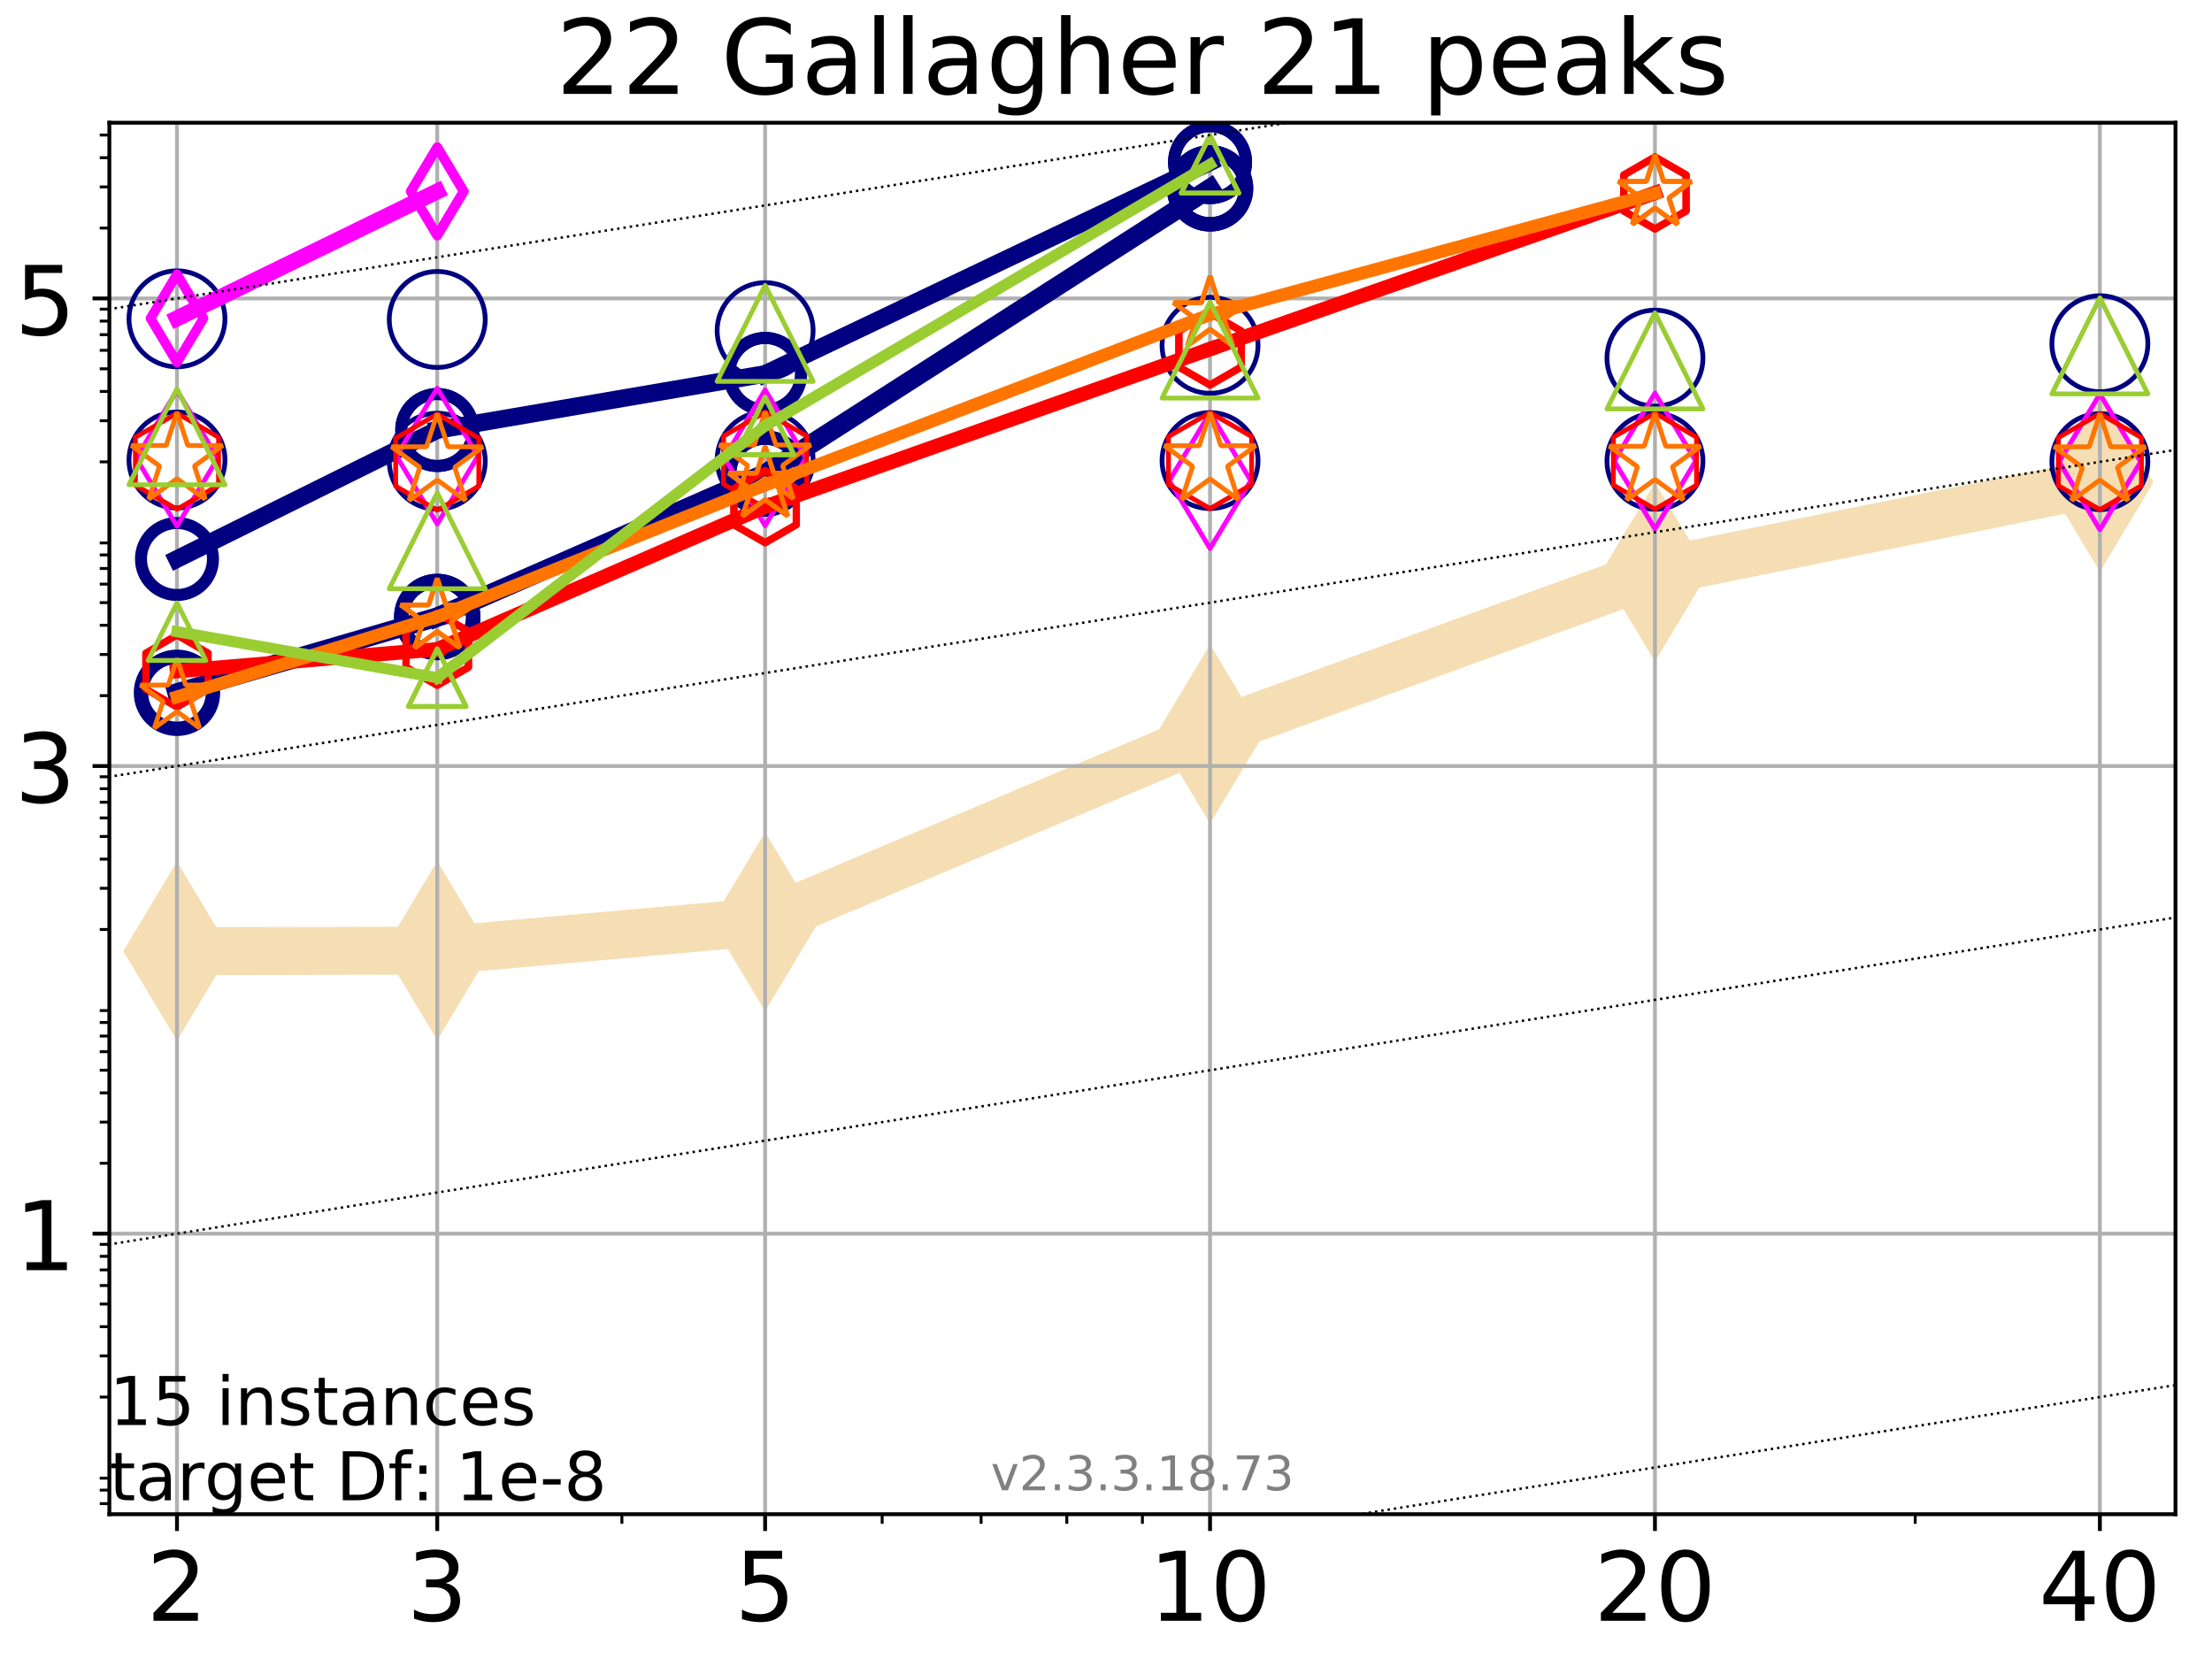 <?xml version="1.0" encoding="utf-8" standalone="no"?>
<!DOCTYPE svg PUBLIC "-//W3C//DTD SVG 1.1//EN"
  "http://www.w3.org/Graphics/SVG/1.1/DTD/svg11.dtd">
<!-- Created with matplotlib (https://matplotlib.org/) -->
<svg height="345.6pt" version="1.1" viewBox="0 0 460.8 345.6" width="460.8pt" xmlns="http://www.w3.org/2000/svg" xmlns:xlink="http://www.w3.org/1999/xlink">
 <defs>
  <style type="text/css">
*{stroke-linecap:butt;stroke-linejoin:round;}
  </style>
 </defs>
 <g id="figure_1">
  <g id="patch_1">
   <path d="M 0 345.6 
L 460.8 345.6 
L 460.8 0 
L 0 0 
z
" style="fill:#ffffff;"/>
  </g>
  <g id="axes_1">
   <g id="patch_2">
    <path d="M 22.78 315.44 
L 453.192 315.44 
L 453.192 25.56 
L 22.78 25.56 
z
" style="fill:#ffffff;"/>
   </g>
   <g id="line2d_1">
    <path clip-path="url(#p9f76f95aea)" d="M 36.868 198.149 
L 91.085 198.04 
L 159.39 191.999 
L 252.074 152.904 
L 344.758 119.17 
L 437.443 100.45 
" style="fill:none;stroke:#f5deb3;stroke-linecap:square;stroke-width:10;"/>
    <defs>
     <path d="M -0 17.678 
L 10.607 0 
L 0 -17.678 
L -10.607 -0 
z
" id="maf32add90a" style="stroke:#f5deb3;stroke-linejoin:miter;"/>
    </defs>
    <g clip-path="url(#p9f76f95aea)">
     <use style="fill:#f5deb3;stroke:#f5deb3;stroke-linejoin:miter;" x="36.868" xlink:href="#maf32add90a" y="198.149"/>
     <use style="fill:#f5deb3;stroke:#f5deb3;stroke-linejoin:miter;" x="91.085" xlink:href="#maf32add90a" y="198.04"/>
     <use style="fill:#f5deb3;stroke:#f5deb3;stroke-linejoin:miter;" x="159.39" xlink:href="#maf32add90a" y="191.999"/>
     <use style="fill:#f5deb3;stroke:#f5deb3;stroke-linejoin:miter;" x="252.074" xlink:href="#maf32add90a" y="152.904"/>
     <use style="fill:#f5deb3;stroke:#f5deb3;stroke-linejoin:miter;" x="344.758" xlink:href="#maf32add90a" y="119.17"/>
     <use style="fill:#f5deb3;stroke:#f5deb3;stroke-linejoin:miter;" x="437.443" xlink:href="#maf32add90a" y="100.45"/>
    </g>
   </g>
   <g id="matplotlib.axis_1">
    <g id="xtick_1">
     <g id="line2d_2">
      <path clip-path="url(#p9f76f95aea)" d="M 36.868 315.44 
L 36.868 25.56 
" style="fill:none;stroke:#b0b0b0;stroke-linecap:square;stroke-width:0.8;"/>
     </g>
     <g id="line2d_3">
      <defs>
       <path d="M 0 0 
L 0 3.5 
" id="m4d7cb9153d" style="stroke:#000000;stroke-width:0.8;"/>
      </defs>
      <g>
       <use style="stroke:#000000;stroke-width:0.8;" x="36.868" xlink:href="#m4d7cb9153d" y="315.44"/>
      </g>
     </g>
     <g id="text_1">
      <!-- 2 -->
      <defs>
       <path d="M 19.188 8.297 
L 53.609 8.297 
L 53.609 0 
L 7.328 0 
L 7.328 8.297 
Q 12.938 14.109 22.625 23.891 
Q 32.328 33.688 34.812 36.531 
Q 39.547 41.844 41.422 45.531 
Q 43.312 49.219 43.312 52.781 
Q 43.312 58.594 39.234 62.25 
Q 35.156 65.922 28.609 65.922 
Q 23.969 65.922 18.812 64.312 
Q 13.672 62.703 7.812 59.422 
L 7.812 69.391 
Q 13.766 71.781 18.938 73 
Q 24.125 74.219 28.422 74.219 
Q 39.75 74.219 46.484 68.547 
Q 53.219 62.891 53.219 53.422 
Q 53.219 48.922 51.531 44.891 
Q 49.859 40.875 45.406 35.406 
Q 44.188 33.984 37.641 27.219 
Q 31.109 20.453 19.188 8.297 
z
" id="DejaVuSans-50"/>
      </defs>
      <g transform="translate(30.506 337.637)scale(0.2 -0.2)">
       <use xlink:href="#DejaVuSans-50"/>
      </g>
     </g>
    </g>
    <g id="xtick_2">
     <g id="line2d_4">
      <path clip-path="url(#p9f76f95aea)" d="M 91.085 315.44 
L 91.085 25.56 
" style="fill:none;stroke:#b0b0b0;stroke-linecap:square;stroke-width:0.8;"/>
     </g>
     <g id="line2d_5">
      <g>
       <use style="stroke:#000000;stroke-width:0.8;" x="91.085" xlink:href="#m4d7cb9153d" y="315.44"/>
      </g>
     </g>
     <g id="text_2">
      <!-- 3 -->
      <defs>
       <path d="M 40.578 39.312 
Q 47.656 37.797 51.625 33 
Q 55.609 28.219 55.609 21.188 
Q 55.609 10.406 48.188 4.484 
Q 40.766 -1.422 27.094 -1.422 
Q 22.516 -1.422 17.656 -0.516 
Q 12.797 0.391 7.625 2.203 
L 7.625 11.719 
Q 11.719 9.328 16.594 8.109 
Q 21.484 6.891 26.812 6.891 
Q 36.078 6.891 40.938 10.547 
Q 45.797 14.203 45.797 21.188 
Q 45.797 27.641 41.281 31.266 
Q 36.766 34.906 28.719 34.906 
L 20.219 34.906 
L 20.219 43.016 
L 29.109 43.016 
Q 36.375 43.016 40.234 45.922 
Q 44.094 48.828 44.094 54.297 
Q 44.094 59.906 40.109 62.906 
Q 36.141 65.922 28.719 65.922 
Q 24.656 65.922 20.016 65.031 
Q 15.375 64.156 9.812 62.312 
L 9.812 71.094 
Q 15.438 72.656 20.344 73.438 
Q 25.25 74.219 29.594 74.219 
Q 40.828 74.219 47.359 69.109 
Q 53.906 64.016 53.906 55.328 
Q 53.906 49.266 50.438 45.094 
Q 46.969 40.922 40.578 39.312 
z
" id="DejaVuSans-51"/>
      </defs>
      <g transform="translate(84.723 337.637)scale(0.2 -0.2)">
       <use xlink:href="#DejaVuSans-51"/>
      </g>
     </g>
    </g>
    <g id="xtick_3">
     <g id="line2d_6">
      <path clip-path="url(#p9f76f95aea)" d="M 159.39 315.44 
L 159.39 25.56 
" style="fill:none;stroke:#b0b0b0;stroke-linecap:square;stroke-width:0.8;"/>
     </g>
     <g id="line2d_7">
      <g>
       <use style="stroke:#000000;stroke-width:0.8;" x="159.39" xlink:href="#m4d7cb9153d" y="315.44"/>
      </g>
     </g>
     <g id="text_3">
      <!-- 5 -->
      <defs>
       <path d="M 10.797 72.906 
L 49.516 72.906 
L 49.516 64.594 
L 19.828 64.594 
L 19.828 46.734 
Q 21.969 47.469 24.109 47.828 
Q 26.266 48.188 28.422 48.188 
Q 40.625 48.188 47.75 41.5 
Q 54.891 34.812 54.891 23.391 
Q 54.891 11.625 47.562 5.094 
Q 40.234 -1.422 26.906 -1.422 
Q 22.312 -1.422 17.547 -0.641 
Q 12.797 0.141 7.719 1.703 
L 7.719 11.625 
Q 12.109 9.234 16.797 8.062 
Q 21.484 6.891 26.703 6.891 
Q 35.156 6.891 40.078 11.328 
Q 45.016 15.766 45.016 23.391 
Q 45.016 31 40.078 35.438 
Q 35.156 39.891 26.703 39.891 
Q 22.75 39.891 18.812 39.016 
Q 14.891 38.141 10.797 36.281 
z
" id="DejaVuSans-53"/>
      </defs>
      <g transform="translate(153.028 337.637)scale(0.2 -0.2)">
       <use xlink:href="#DejaVuSans-53"/>
      </g>
     </g>
    </g>
    <g id="xtick_4">
     <g id="line2d_8">
      <path clip-path="url(#p9f76f95aea)" d="M 252.074 315.44 
L 252.074 25.56 
" style="fill:none;stroke:#b0b0b0;stroke-linecap:square;stroke-width:0.8;"/>
     </g>
     <g id="line2d_9">
      <g>
       <use style="stroke:#000000;stroke-width:0.8;" x="252.074" xlink:href="#m4d7cb9153d" y="315.44"/>
      </g>
     </g>
     <g id="text_4">
      <!-- 10 -->
      <defs>
       <path d="M 12.406 8.297 
L 28.516 8.297 
L 28.516 63.922 
L 10.984 60.406 
L 10.984 69.391 
L 28.422 72.906 
L 38.281 72.906 
L 38.281 8.297 
L 54.391 8.297 
L 54.391 0 
L 12.406 0 
z
" id="DejaVuSans-49"/>
       <path d="M 31.781 66.406 
Q 24.172 66.406 20.328 58.906 
Q 16.5 51.422 16.5 36.375 
Q 16.5 21.391 20.328 13.891 
Q 24.172 6.391 31.781 6.391 
Q 39.453 6.391 43.281 13.891 
Q 47.125 21.391 47.125 36.375 
Q 47.125 51.422 43.281 58.906 
Q 39.453 66.406 31.781 66.406 
z
M 31.781 74.219 
Q 44.047 74.219 50.516 64.516 
Q 56.984 54.828 56.984 36.375 
Q 56.984 17.969 50.516 8.266 
Q 44.047 -1.422 31.781 -1.422 
Q 19.531 -1.422 13.062 8.266 
Q 6.594 17.969 6.594 36.375 
Q 6.594 54.828 13.062 64.516 
Q 19.531 74.219 31.781 74.219 
z
" id="DejaVuSans-48"/>
      </defs>
      <g transform="translate(239.349 337.637)scale(0.2 -0.2)">
       <use xlink:href="#DejaVuSans-49"/>
       <use x="63.623" xlink:href="#DejaVuSans-48"/>
      </g>
     </g>
    </g>
    <g id="xtick_5">
     <g id="line2d_10">
      <path clip-path="url(#p9f76f95aea)" d="M 344.758 315.44 
L 344.758 25.56 
" style="fill:none;stroke:#b0b0b0;stroke-linecap:square;stroke-width:0.8;"/>
     </g>
     <g id="line2d_11">
      <g>
       <use style="stroke:#000000;stroke-width:0.8;" x="344.758" xlink:href="#m4d7cb9153d" y="315.44"/>
      </g>
     </g>
     <g id="text_5">
      <!-- 20 -->
      <g transform="translate(332.033 337.637)scale(0.2 -0.2)">
       <use xlink:href="#DejaVuSans-50"/>
       <use x="63.623" xlink:href="#DejaVuSans-48"/>
      </g>
     </g>
    </g>
    <g id="xtick_6">
     <g id="line2d_12">
      <path clip-path="url(#p9f76f95aea)" d="M 437.443 315.44 
L 437.443 25.56 
" style="fill:none;stroke:#b0b0b0;stroke-linecap:square;stroke-width:0.8;"/>
     </g>
     <g id="line2d_13">
      <g>
       <use style="stroke:#000000;stroke-width:0.8;" x="437.443" xlink:href="#m4d7cb9153d" y="315.44"/>
      </g>
     </g>
     <g id="text_6">
      <!-- 40 -->
      <defs>
       <path d="M 37.797 64.312 
L 12.891 25.391 
L 37.797 25.391 
z
M 35.203 72.906 
L 47.609 72.906 
L 47.609 25.391 
L 58.016 25.391 
L 58.016 17.188 
L 47.609 17.188 
L 47.609 0 
L 37.797 0 
L 37.797 17.188 
L 4.891 17.188 
L 4.891 26.703 
z
" id="DejaVuSans-52"/>
      </defs>
      <g transform="translate(424.718 337.637)scale(0.2 -0.2)">
       <use xlink:href="#DejaVuSans-52"/>
       <use x="63.623" xlink:href="#DejaVuSans-48"/>
      </g>
     </g>
    </g>
    <g id="xtick_7">
     <g id="line2d_14">
      <defs>
       <path d="M 0 0 
L 0 2 
" id="m89bb67f423" style="stroke:#000000;stroke-width:0.6;"/>
      </defs>
      <g>
       <use style="stroke:#000000;stroke-width:0.6;" x="129.552" xlink:href="#m89bb67f423" y="315.44"/>
      </g>
     </g>
    </g>
    <g id="xtick_8">
     <g id="line2d_15">
      <g>
       <use style="stroke:#000000;stroke-width:0.6;" x="183.769" xlink:href="#m89bb67f423" y="315.44"/>
      </g>
     </g>
    </g>
    <g id="xtick_9">
     <g id="line2d_16">
      <g>
       <use style="stroke:#000000;stroke-width:0.6;" x="204.381" xlink:href="#m89bb67f423" y="315.44"/>
      </g>
     </g>
    </g>
    <g id="xtick_10">
     <g id="line2d_17">
      <g>
       <use style="stroke:#000000;stroke-width:0.6;" x="222.237" xlink:href="#m89bb67f423" y="315.44"/>
      </g>
     </g>
    </g>
    <g id="xtick_11">
     <g id="line2d_18">
      <g>
       <use style="stroke:#000000;stroke-width:0.6;" x="237.986" xlink:href="#m89bb67f423" y="315.44"/>
      </g>
     </g>
    </g>
    <g id="xtick_12">
     <g id="line2d_19">
      <g>
       <use style="stroke:#000000;stroke-width:0.6;" x="398.975" xlink:href="#m89bb67f423" y="315.44"/>
      </g>
     </g>
    </g>
   </g>
   <g id="matplotlib.axis_2">
    <g id="ytick_1">
     <g id="line2d_20">
      <path clip-path="url(#p9f76f95aea)" d="M 22.78 256.994 
L 453.192 256.994 
" style="fill:none;stroke:#b0b0b0;stroke-linecap:square;stroke-width:0.8;"/>
     </g>
     <g id="line2d_21">
      <defs>
       <path d="M 0 0 
L -3.5 0 
" id="m3b2aea7006" style="stroke:#000000;stroke-width:0.8;"/>
      </defs>
      <g>
       <use style="stroke:#000000;stroke-width:0.8;" x="22.78" xlink:href="#m3b2aea7006" y="256.994"/>
      </g>
     </g>
     <g id="text_7">
      <!-- 1 -->
      <g transform="translate(3.055 264.592)scale(0.2 -0.2)">
       <use xlink:href="#DejaVuSans-49"/>
      </g>
     </g>
    </g>
    <g id="ytick_2">
     <g id="line2d_22">
      <path clip-path="url(#p9f76f95aea)" d="M 22.78 159.583 
L 453.192 159.583 
" style="fill:none;stroke:#b0b0b0;stroke-linecap:square;stroke-width:0.8;"/>
     </g>
     <g id="line2d_23">
      <g>
       <use style="stroke:#000000;stroke-width:0.8;" x="22.78" xlink:href="#m3b2aea7006" y="159.583"/>
      </g>
     </g>
     <g id="text_8">
      <!-- 3 -->
      <g transform="translate(3.055 167.181)scale(0.2 -0.2)">
       <use xlink:href="#DejaVuSans-51"/>
      </g>
     </g>
    </g>
    <g id="ytick_3">
     <g id="line2d_24">
      <path clip-path="url(#p9f76f95aea)" d="M 22.78 62.172 
L 453.192 62.172 
" style="fill:none;stroke:#b0b0b0;stroke-linecap:square;stroke-width:0.8;"/>
     </g>
     <g id="line2d_25">
      <g>
       <use style="stroke:#000000;stroke-width:0.8;" x="22.78" xlink:href="#m3b2aea7006" y="62.172"/>
      </g>
     </g>
     <g id="text_9">
      <!-- 5 -->
      <g transform="translate(3.055 69.771)scale(0.2 -0.2)">
       <use xlink:href="#DejaVuSans-53"/>
      </g>
     </g>
    </g>
    <g id="ytick_4">
     <g id="line2d_26">
      <defs>
       <path d="M 0 0 
L -2 0 
" id="mec37e42245" style="stroke:#000000;stroke-width:0.6;"/>
      </defs>
      <g>
       <use style="stroke:#000000;stroke-width:0.6;" x="22.78" xlink:href="#mec37e42245" y="313.243"/>
      </g>
     </g>
    </g>
    <g id="ytick_5">
     <g id="line2d_27">
      <g>
       <use style="stroke:#000000;stroke-width:0.6;" x="22.78" xlink:href="#mec37e42245" y="310.419"/>
      </g>
     </g>
    </g>
    <g id="ytick_6">
     <g id="line2d_28">
      <g>
       <use style="stroke:#000000;stroke-width:0.6;" x="22.78" xlink:href="#mec37e42245" y="307.928"/>
      </g>
     </g>
    </g>
    <g id="ytick_7">
     <g id="line2d_29">
      <g>
       <use style="stroke:#000000;stroke-width:0.6;" x="22.78" xlink:href="#mec37e42245" y="291.037"/>
      </g>
     </g>
    </g>
    <g id="ytick_8">
     <g id="line2d_30">
      <g>
       <use style="stroke:#000000;stroke-width:0.6;" x="22.78" xlink:href="#mec37e42245" y="282.461"/>
      </g>
     </g>
    </g>
    <g id="ytick_9">
     <g id="line2d_31">
      <g>
       <use style="stroke:#000000;stroke-width:0.6;" x="22.78" xlink:href="#mec37e42245" y="276.375"/>
      </g>
     </g>
    </g>
    <g id="ytick_10">
     <g id="line2d_32">
      <g>
       <use style="stroke:#000000;stroke-width:0.6;" x="22.78" xlink:href="#mec37e42245" y="271.655"/>
      </g>
     </g>
    </g>
    <g id="ytick_11">
     <g id="line2d_33">
      <g>
       <use style="stroke:#000000;stroke-width:0.6;" x="22.78" xlink:href="#mec37e42245" y="267.799"/>
      </g>
     </g>
    </g>
    <g id="ytick_12">
     <g id="line2d_34">
      <g>
       <use style="stroke:#000000;stroke-width:0.6;" x="22.78" xlink:href="#mec37e42245" y="264.538"/>
      </g>
     </g>
    </g>
    <g id="ytick_13">
     <g id="line2d_35">
      <g>
       <use style="stroke:#000000;stroke-width:0.6;" x="22.78" xlink:href="#mec37e42245" y="261.714"/>
      </g>
     </g>
    </g>
    <g id="ytick_14">
     <g id="line2d_36">
      <g>
       <use style="stroke:#000000;stroke-width:0.6;" x="22.78" xlink:href="#mec37e42245" y="259.222"/>
      </g>
     </g>
    </g>
    <g id="ytick_15">
     <g id="line2d_37">
      <g>
       <use style="stroke:#000000;stroke-width:0.6;" x="22.78" xlink:href="#mec37e42245" y="242.332"/>
      </g>
     </g>
    </g>
    <g id="ytick_16">
     <g id="line2d_38">
      <g>
       <use style="stroke:#000000;stroke-width:0.6;" x="22.78" xlink:href="#mec37e42245" y="233.755"/>
      </g>
     </g>
    </g>
    <g id="ytick_17">
     <g id="line2d_39">
      <g>
       <use style="stroke:#000000;stroke-width:0.6;" x="22.78" xlink:href="#mec37e42245" y="227.67"/>
      </g>
     </g>
    </g>
    <g id="ytick_18">
     <g id="line2d_40">
      <g>
       <use style="stroke:#000000;stroke-width:0.6;" x="22.78" xlink:href="#mec37e42245" y="222.95"/>
      </g>
     </g>
    </g>
    <g id="ytick_19">
     <g id="line2d_41">
      <g>
       <use style="stroke:#000000;stroke-width:0.6;" x="22.78" xlink:href="#mec37e42245" y="219.094"/>
      </g>
     </g>
    </g>
    <g id="ytick_20">
     <g id="line2d_42">
      <g>
       <use style="stroke:#000000;stroke-width:0.6;" x="22.78" xlink:href="#mec37e42245" y="215.833"/>
      </g>
     </g>
    </g>
    <g id="ytick_21">
     <g id="line2d_43">
      <g>
       <use style="stroke:#000000;stroke-width:0.6;" x="22.78" xlink:href="#mec37e42245" y="213.008"/>
      </g>
     </g>
    </g>
    <g id="ytick_22">
     <g id="line2d_44">
      <g>
       <use style="stroke:#000000;stroke-width:0.6;" x="22.78" xlink:href="#mec37e42245" y="210.517"/>
      </g>
     </g>
    </g>
    <g id="ytick_23">
     <g id="line2d_45">
      <g>
       <use style="stroke:#000000;stroke-width:0.6;" x="22.78" xlink:href="#mec37e42245" y="193.627"/>
      </g>
     </g>
    </g>
    <g id="ytick_24">
     <g id="line2d_46">
      <g>
       <use style="stroke:#000000;stroke-width:0.6;" x="22.78" xlink:href="#mec37e42245" y="185.05"/>
      </g>
     </g>
    </g>
    <g id="ytick_25">
     <g id="line2d_47">
      <g>
       <use style="stroke:#000000;stroke-width:0.6;" x="22.78" xlink:href="#mec37e42245" y="178.965"/>
      </g>
     </g>
    </g>
    <g id="ytick_26">
     <g id="line2d_48">
      <g>
       <use style="stroke:#000000;stroke-width:0.6;" x="22.78" xlink:href="#mec37e42245" y="174.245"/>
      </g>
     </g>
    </g>
    <g id="ytick_27">
     <g id="line2d_49">
      <g>
       <use style="stroke:#000000;stroke-width:0.6;" x="22.78" xlink:href="#mec37e42245" y="170.388"/>
      </g>
     </g>
    </g>
    <g id="ytick_28">
     <g id="line2d_50">
      <g>
       <use style="stroke:#000000;stroke-width:0.6;" x="22.78" xlink:href="#mec37e42245" y="167.128"/>
      </g>
     </g>
    </g>
    <g id="ytick_29">
     <g id="line2d_51">
      <g>
       <use style="stroke:#000000;stroke-width:0.6;" x="22.78" xlink:href="#mec37e42245" y="164.303"/>
      </g>
     </g>
    </g>
    <g id="ytick_30">
     <g id="line2d_52">
      <g>
       <use style="stroke:#000000;stroke-width:0.6;" x="22.78" xlink:href="#mec37e42245" y="161.812"/>
      </g>
     </g>
    </g>
    <g id="ytick_31">
     <g id="line2d_53">
      <g>
       <use style="stroke:#000000;stroke-width:0.6;" x="22.78" xlink:href="#mec37e42245" y="144.921"/>
      </g>
     </g>
    </g>
    <g id="ytick_32">
     <g id="line2d_54">
      <g>
       <use style="stroke:#000000;stroke-width:0.6;" x="22.78" xlink:href="#mec37e42245" y="136.345"/>
      </g>
     </g>
    </g>
    <g id="ytick_33">
     <g id="line2d_55">
      <g>
       <use style="stroke:#000000;stroke-width:0.6;" x="22.78" xlink:href="#mec37e42245" y="130.259"/>
      </g>
     </g>
    </g>
    <g id="ytick_34">
     <g id="line2d_56">
      <g>
       <use style="stroke:#000000;stroke-width:0.6;" x="22.78" xlink:href="#mec37e42245" y="125.539"/>
      </g>
     </g>
    </g>
    <g id="ytick_35">
     <g id="line2d_57">
      <g>
       <use style="stroke:#000000;stroke-width:0.6;" x="22.78" xlink:href="#mec37e42245" y="121.683"/>
      </g>
     </g>
    </g>
    <g id="ytick_36">
     <g id="line2d_58">
      <g>
       <use style="stroke:#000000;stroke-width:0.6;" x="22.78" xlink:href="#mec37e42245" y="118.422"/>
      </g>
     </g>
    </g>
    <g id="ytick_37">
     <g id="line2d_59">
      <g>
       <use style="stroke:#000000;stroke-width:0.6;" x="22.78" xlink:href="#mec37e42245" y="115.598"/>
      </g>
     </g>
    </g>
    <g id="ytick_38">
     <g id="line2d_60">
      <g>
       <use style="stroke:#000000;stroke-width:0.6;" x="22.78" xlink:href="#mec37e42245" y="113.106"/>
      </g>
     </g>
    </g>
    <g id="ytick_39">
     <g id="line2d_61">
      <g>
       <use style="stroke:#000000;stroke-width:0.6;" x="22.78" xlink:href="#mec37e42245" y="96.216"/>
      </g>
     </g>
    </g>
    <g id="ytick_40">
     <g id="line2d_62">
      <g>
       <use style="stroke:#000000;stroke-width:0.6;" x="22.78" xlink:href="#mec37e42245" y="87.639"/>
      </g>
     </g>
    </g>
    <g id="ytick_41">
     <g id="line2d_63">
      <g>
       <use style="stroke:#000000;stroke-width:0.6;" x="22.78" xlink:href="#mec37e42245" y="81.554"/>
      </g>
     </g>
    </g>
    <g id="ytick_42">
     <g id="line2d_64">
      <g>
       <use style="stroke:#000000;stroke-width:0.6;" x="22.78" xlink:href="#mec37e42245" y="76.834"/>
      </g>
     </g>
    </g>
    <g id="ytick_43">
     <g id="line2d_65">
      <g>
       <use style="stroke:#000000;stroke-width:0.6;" x="22.78" xlink:href="#mec37e42245" y="72.978"/>
      </g>
     </g>
    </g>
    <g id="ytick_44">
     <g id="line2d_66">
      <g>
       <use style="stroke:#000000;stroke-width:0.6;" x="22.78" xlink:href="#mec37e42245" y="69.717"/>
      </g>
     </g>
    </g>
    <g id="ytick_45">
     <g id="line2d_67">
      <g>
       <use style="stroke:#000000;stroke-width:0.6;" x="22.78" xlink:href="#mec37e42245" y="66.892"/>
      </g>
     </g>
    </g>
    <g id="ytick_46">
     <g id="line2d_68">
      <g>
       <use style="stroke:#000000;stroke-width:0.6;" x="22.78" xlink:href="#mec37e42245" y="64.401"/>
      </g>
     </g>
    </g>
    <g id="ytick_47">
     <g id="line2d_69">
      <g>
       <use style="stroke:#000000;stroke-width:0.6;" x="22.78" xlink:href="#mec37e42245" y="47.511"/>
      </g>
     </g>
    </g>
    <g id="ytick_48">
     <g id="line2d_70">
      <g>
       <use style="stroke:#000000;stroke-width:0.6;" x="22.78" xlink:href="#mec37e42245" y="38.934"/>
      </g>
     </g>
    </g>
    <g id="ytick_49">
     <g id="line2d_71">
      <g>
       <use style="stroke:#000000;stroke-width:0.6;" x="22.78" xlink:href="#mec37e42245" y="32.849"/>
      </g>
     </g>
    </g>
    <g id="ytick_50">
     <g id="line2d_72">
      <g>
       <use style="stroke:#000000;stroke-width:0.6;" x="22.78" xlink:href="#mec37e42245" y="28.129"/>
      </g>
     </g>
    </g>
   </g>
   <g id="line2d_73">
    <path clip-path="url(#p9f76f95aea)" d="M 36.868 144.323 
L 91.085 128.529 
" style="fill:none;stroke:#000080;stroke-linecap:square;stroke-width:4;"/>
    <defs>
     <path d="M 0 7.5 
C 1.989 7.5 3.897 6.71 5.303 5.303 
C 6.71 3.897 7.5 1.989 7.5 0 
C 7.5 -1.989 6.71 -3.897 5.303 -5.303 
C 3.897 -6.71 1.989 -7.5 0 -7.5 
C -1.989 -7.5 -3.897 -6.71 -5.303 -5.303 
C -6.71 -3.897 -7.5 -1.989 -7.5 0 
C -7.5 1.989 -6.71 3.897 -5.303 5.303 
C -3.897 6.71 -1.989 7.5 0 7.5 
z
" id="me0f0b0b53a" style="stroke:#000080;stroke-width:3;"/>
    </defs>
    <g clip-path="url(#p9f76f95aea)">
     <use style="fill-opacity:0;stroke:#000080;stroke-width:3;" x="36.868" xlink:href="#me0f0b0b53a" y="144.323"/>
     <use style="fill-opacity:0;stroke:#000080;stroke-width:3;" x="91.085" xlink:href="#me0f0b0b53a" y="128.529"/>
    </g>
   </g>
   <g id="line2d_74">
    <path clip-path="url(#p9f76f95aea)" d="M 91.085 128.529 
L 159.39 98.646 
" style="fill:none;stroke:#000080;stroke-linecap:square;stroke-width:4;"/>
    <g clip-path="url(#p9f76f95aea)">
     <use style="fill-opacity:0;stroke:#000080;stroke-width:3;" x="91.085" xlink:href="#me0f0b0b53a" y="128.529"/>
     <use style="fill-opacity:0;stroke:#000080;stroke-width:3;" x="159.39" xlink:href="#me0f0b0b53a" y="98.646"/>
    </g>
   </g>
   <g id="line2d_75">
    <path clip-path="url(#p9f76f95aea)" d="M 159.39 98.646 
L 252.074 39.234 
" style="fill:none;stroke:#000080;stroke-linecap:square;stroke-width:4;"/>
    <g clip-path="url(#p9f76f95aea)">
     <use style="fill-opacity:0;stroke:#000080;stroke-width:3;" x="159.39" xlink:href="#me0f0b0b53a" y="98.646"/>
     <use style="fill-opacity:0;stroke:#000080;stroke-width:3;" x="252.074" xlink:href="#me0f0b0b53a" y="39.234"/>
    </g>
   </g>
   <g id="line2d_76">
    <path clip-path="url(#p9f76f95aea)" d="M 252.074 39.234 
" style="fill:none;stroke:#000080;stroke-linecap:square;stroke-width:4;"/>
    <g clip-path="url(#p9f76f95aea)">
     <use style="fill-opacity:0;stroke:#000080;stroke-width:3;" x="252.074" xlink:href="#me0f0b0b53a" y="39.234"/>
    </g>
   </g>
   <g id="line2d_77"/>
   <g id="line2d_78">
    <defs>
     <path d="M 0 10 
C 2.652 10 5.196 8.946 7.071 7.071 
C 8.946 5.196 10 2.652 10 0 
C 10 -2.652 8.946 -5.196 7.071 -7.071 
C 5.196 -8.946 2.652 -10 0 -10 
C -2.652 -10 -5.196 -8.946 -7.071 -7.071 
C -8.946 -5.196 -10 -2.652 -10 0 
C -10 2.652 -8.946 5.196 -7.071 7.071 
C -5.196 8.946 -2.652 10 0 10 
z
" id="med183388de" style="stroke:#000080;"/>
    </defs>
    <g clip-path="url(#p9f76f95aea)">
     <use style="fill-opacity:0;stroke:#000080;" x="36.868" xlink:href="#med183388de" y="95.83"/>
     <use style="fill-opacity:0;stroke:#000080;" x="91.085" xlink:href="#med183388de" y="96.078"/>
     <use style="fill-opacity:0;stroke:#000080;" x="159.39" xlink:href="#med183388de" y="95.795"/>
     <use style="fill-opacity:0;stroke:#000080;" x="252.074" xlink:href="#med183388de" y="95.948"/>
     <use style="fill-opacity:0;stroke:#000080;" x="344.758" xlink:href="#med183388de" y="96.083"/>
     <use style="fill-opacity:0;stroke:#000080;" x="437.443" xlink:href="#med183388de" y="96.167"/>
    </g>
   </g>
   <g id="line2d_79">
    <path clip-path="url(#p9f76f95aea)" d="M 36.868 116.45 
L 91.085 89.578 
" style="fill:none;stroke:#000080;stroke-linecap:square;stroke-width:3.667;"/>
    <defs>
     <path d="M 0 7.5 
C 1.989 7.5 3.897 6.71 5.303 5.303 
C 6.71 3.897 7.5 1.989 7.5 0 
C 7.5 -1.989 6.71 -3.897 5.303 -5.303 
C 3.897 -6.71 1.989 -7.5 0 -7.5 
C -1.989 -7.5 -3.897 -6.71 -5.303 -5.303 
C -6.71 -3.897 -7.5 -1.989 -7.5 0 
C -7.5 1.989 -6.71 3.897 -5.303 5.303 
C -3.897 6.71 -1.989 7.5 0 7.5 
z
" id="m3d959a881d" style="stroke:#000080;stroke-width:2.5;"/>
    </defs>
    <g clip-path="url(#p9f76f95aea)">
     <use style="fill-opacity:0;stroke:#000080;stroke-width:2.5;" x="36.868" xlink:href="#m3d959a881d" y="116.45"/>
     <use style="fill-opacity:0;stroke:#000080;stroke-width:2.5;" x="91.085" xlink:href="#m3d959a881d" y="89.578"/>
    </g>
   </g>
   <g id="line2d_80">
    <path clip-path="url(#p9f76f95aea)" d="M 91.085 89.578 
L 159.39 77.895 
" style="fill:none;stroke:#000080;stroke-linecap:square;stroke-width:3.667;"/>
    <g clip-path="url(#p9f76f95aea)">
     <use style="fill-opacity:0;stroke:#000080;stroke-width:2.5;" x="91.085" xlink:href="#m3d959a881d" y="89.578"/>
     <use style="fill-opacity:0;stroke:#000080;stroke-width:2.5;" x="159.39" xlink:href="#m3d959a881d" y="77.895"/>
    </g>
   </g>
   <g id="line2d_81">
    <path clip-path="url(#p9f76f95aea)" d="M 159.39 77.895 
L 252.074 33.779 
" style="fill:none;stroke:#000080;stroke-linecap:square;stroke-width:3.667;"/>
    <g clip-path="url(#p9f76f95aea)">
     <use style="fill-opacity:0;stroke:#000080;stroke-width:2.5;" x="159.39" xlink:href="#m3d959a881d" y="77.895"/>
     <use style="fill-opacity:0;stroke:#000080;stroke-width:2.5;" x="252.074" xlink:href="#m3d959a881d" y="33.779"/>
    </g>
   </g>
   <g id="line2d_82">
    <path clip-path="url(#p9f76f95aea)" d="M 252.074 33.779 
" style="fill:none;stroke:#000080;stroke-linecap:square;stroke-width:3.667;"/>
    <g clip-path="url(#p9f76f95aea)">
     <use style="fill-opacity:0;stroke:#000080;stroke-width:2.5;" x="252.074" xlink:href="#m3d959a881d" y="33.779"/>
    </g>
   </g>
   <g id="line2d_83"/>
   <g id="line2d_84">
    <g clip-path="url(#p9f76f95aea)">
     <use style="fill-opacity:0;stroke:#000080;" x="36.868" xlink:href="#med183388de" y="66.417"/>
     <use style="fill-opacity:0;stroke:#000080;" x="91.085" xlink:href="#med183388de" y="66.547"/>
     <use style="fill-opacity:0;stroke:#000080;" x="159.39" xlink:href="#med183388de" y="68.879"/>
     <use style="fill-opacity:0;stroke:#000080;" x="252.074" xlink:href="#med183388de" y="71.937"/>
     <use style="fill-opacity:0;stroke:#000080;" x="344.758" xlink:href="#med183388de" y="74.606"/>
     <use style="fill-opacity:0;stroke:#000080;" x="437.443" xlink:href="#med183388de" y="71.605"/>
    </g>
   </g>
   <g id="line2d_85">
    <path clip-path="url(#p9f76f95aea)" d="M 36.868 66.314 
L 91.085 39.868 
" style="fill:none;stroke:#ff00ff;stroke-linecap:square;stroke-width:3.333;"/>
    <defs>
     <path d="M -0 9.192 
L 5.515 0 
L 0 -9.192 
L -5.515 -0 
z
" id="m263b9944bc" style="stroke:#ff00ff;stroke-linejoin:miter;stroke-width:2;"/>
    </defs>
    <g clip-path="url(#p9f76f95aea)">
     <use style="fill-opacity:0;stroke:#ff00ff;stroke-linejoin:miter;stroke-width:2;" x="36.868" xlink:href="#m263b9944bc" y="66.314"/>
     <use style="fill-opacity:0;stroke:#ff00ff;stroke-linejoin:miter;stroke-width:2;" x="91.085" xlink:href="#m263b9944bc" y="39.868"/>
    </g>
   </g>
   <g id="line2d_86">
    <path clip-path="url(#p9f76f95aea)" d="M 91.085 39.868 
" style="fill:none;stroke:#ff00ff;stroke-linecap:square;stroke-width:3.333;"/>
    <g clip-path="url(#p9f76f95aea)">
     <use style="fill-opacity:0;stroke:#ff00ff;stroke-linejoin:miter;stroke-width:2;" x="91.085" xlink:href="#m263b9944bc" y="39.868"/>
    </g>
   </g>
   <g id="line2d_87"/>
   <g id="line2d_88">
    <defs>
     <path d="M -0 14.142 
L 8.485 0 
L -0 -14.142 
L -8.485 -0 
z
" id="mbe554dc6d8" style="stroke:#ff00ff;stroke-linejoin:miter;"/>
    </defs>
    <g clip-path="url(#p9f76f95aea)">
     <use style="fill-opacity:0;stroke:#ff00ff;stroke-linejoin:miter;" x="36.868" xlink:href="#mbe554dc6d8" y="95.465"/>
     <use style="fill-opacity:0;stroke:#ff00ff;stroke-linejoin:miter;" x="91.085" xlink:href="#mbe554dc6d8" y="95.009"/>
     <use style="fill-opacity:0;stroke:#ff00ff;stroke-linejoin:miter;" x="159.39" xlink:href="#mbe554dc6d8" y="95.368"/>
     <use style="fill-opacity:0;stroke:#ff00ff;stroke-linejoin:miter;" x="252.074" xlink:href="#mbe554dc6d8" y="100.124"/>
     <use style="fill-opacity:0;stroke:#ff00ff;stroke-linejoin:miter;" x="344.758" xlink:href="#mbe554dc6d8" y="96.033"/>
     <use style="fill-opacity:0;stroke:#ff00ff;stroke-linejoin:miter;" x="437.443" xlink:href="#mbe554dc6d8" y="96.203"/>
    </g>
   </g>
   <g id="line2d_89">
    <path clip-path="url(#p9f76f95aea)" d="M 36.868 139.799 
L 91.085 135.257 
" style="fill:none;stroke:#ff0000;stroke-linecap:square;stroke-width:3;"/>
    <defs>
     <path d="M 0 -7.5 
L -6.495 -3.75 
L -6.495 3.75 
L -0 7.5 
L 6.495 3.75 
L 6.495 -3.75 
z
" id="m823056e7b1" style="stroke:#ff0000;stroke-linejoin:miter;stroke-width:1.5;"/>
    </defs>
    <g clip-path="url(#p9f76f95aea)">
     <use style="fill-opacity:0;stroke:#ff0000;stroke-linejoin:miter;stroke-width:1.5;" x="36.868" xlink:href="#m823056e7b1" y="139.799"/>
     <use style="fill-opacity:0;stroke:#ff0000;stroke-linejoin:miter;stroke-width:1.5;" x="91.085" xlink:href="#m823056e7b1" y="135.257"/>
    </g>
   </g>
   <g id="line2d_90">
    <path clip-path="url(#p9f76f95aea)" d="M 91.085 135.257 
L 159.39 105.553 
" style="fill:none;stroke:#ff0000;stroke-linecap:square;stroke-width:3;"/>
    <g clip-path="url(#p9f76f95aea)">
     <use style="fill-opacity:0;stroke:#ff0000;stroke-linejoin:miter;stroke-width:1.5;" x="91.085" xlink:href="#m823056e7b1" y="135.257"/>
     <use style="fill-opacity:0;stroke:#ff0000;stroke-linejoin:miter;stroke-width:1.5;" x="159.39" xlink:href="#m823056e7b1" y="105.553"/>
    </g>
   </g>
   <g id="line2d_91">
    <path clip-path="url(#p9f76f95aea)" d="M 159.39 105.553 
L 252.074 72.708 
" style="fill:none;stroke:#ff0000;stroke-linecap:square;stroke-width:3;"/>
    <g clip-path="url(#p9f76f95aea)">
     <use style="fill-opacity:0;stroke:#ff0000;stroke-linejoin:miter;stroke-width:1.5;" x="159.39" xlink:href="#m823056e7b1" y="105.553"/>
     <use style="fill-opacity:0;stroke:#ff0000;stroke-linejoin:miter;stroke-width:1.5;" x="252.074" xlink:href="#m823056e7b1" y="72.708"/>
    </g>
   </g>
   <g id="line2d_92">
    <path clip-path="url(#p9f76f95aea)" d="M 252.074 72.708 
L 344.758 40.198 
" style="fill:none;stroke:#ff0000;stroke-linecap:square;stroke-width:3;"/>
    <g clip-path="url(#p9f76f95aea)">
     <use style="fill-opacity:0;stroke:#ff0000;stroke-linejoin:miter;stroke-width:1.5;" x="252.074" xlink:href="#m823056e7b1" y="72.708"/>
     <use style="fill-opacity:0;stroke:#ff0000;stroke-linejoin:miter;stroke-width:1.5;" x="344.758" xlink:href="#m823056e7b1" y="40.198"/>
    </g>
   </g>
   <g id="line2d_93">
    <path clip-path="url(#p9f76f95aea)" d="M 344.758 40.198 
" style="fill:none;stroke:#ff0000;stroke-linecap:square;stroke-width:3;"/>
    <g clip-path="url(#p9f76f95aea)">
     <use style="fill-opacity:0;stroke:#ff0000;stroke-linejoin:miter;stroke-width:1.5;" x="344.758" xlink:href="#m823056e7b1" y="40.198"/>
    </g>
   </g>
   <g id="line2d_94"/>
   <g id="line2d_95">
    <defs>
     <path d="M 0 -10 
L -8.66 -5 
L -8.66 5 
L -0 10 
L 8.66 5 
L 8.66 -5 
z
" id="m48ca20f646" style="stroke:#ff0000;stroke-linejoin:miter;"/>
    </defs>
    <g clip-path="url(#p9f76f95aea)">
     <use style="fill-opacity:0;stroke:#ff0000;stroke-linejoin:miter;" x="36.868" xlink:href="#m48ca20f646" y="96.084"/>
     <use style="fill-opacity:0;stroke:#ff0000;stroke-linejoin:miter;" x="91.085" xlink:href="#m48ca20f646" y="96.28"/>
     <use style="fill-opacity:0;stroke:#ff0000;stroke-linejoin:miter;" x="159.39" xlink:href="#m48ca20f646" y="95.84"/>
     <use style="fill-opacity:0;stroke:#ff0000;stroke-linejoin:miter;" x="252.074" xlink:href="#m48ca20f646" y="95.947"/>
     <use style="fill-opacity:0;stroke:#ff0000;stroke-linejoin:miter;" x="344.758" xlink:href="#m48ca20f646" y="96.063"/>
     <use style="fill-opacity:0;stroke:#ff0000;stroke-linejoin:miter;" x="437.443" xlink:href="#m48ca20f646" y="96.169"/>
    </g>
   </g>
   <g id="line2d_96">
    <path clip-path="url(#p9f76f95aea)" d="M 36.868 145.175 
L 91.085 128.493 
" style="fill:none;stroke:#ff7500;stroke-linecap:square;stroke-width:2.667;"/>
    <defs>
     <path d="M 0 -8 
L -1.796 -2.472 
L -7.608 -2.472 
L -2.906 0.944 
L -4.702 6.472 
L -0 3.056 
L 4.702 6.472 
L 2.906 0.944 
L 7.608 -2.472 
L 1.796 -2.472 
z
" id="mccb37af0c1" style="stroke:#ff7500;stroke-linejoin:bevel;"/>
    </defs>
    <g clip-path="url(#p9f76f95aea)">
     <use style="fill-opacity:0;stroke:#ff7500;stroke-linejoin:bevel;" x="36.868" xlink:href="#mccb37af0c1" y="145.175"/>
     <use style="fill-opacity:0;stroke:#ff7500;stroke-linejoin:bevel;" x="91.085" xlink:href="#mccb37af0c1" y="128.493"/>
    </g>
   </g>
   <g id="line2d_97">
    <path clip-path="url(#p9f76f95aea)" d="M 91.085 128.493 
L 159.39 101.035 
" style="fill:none;stroke:#ff7500;stroke-linecap:square;stroke-width:2.667;"/>
    <g clip-path="url(#p9f76f95aea)">
     <use style="fill-opacity:0;stroke:#ff7500;stroke-linejoin:bevel;" x="91.085" xlink:href="#mccb37af0c1" y="128.493"/>
     <use style="fill-opacity:0;stroke:#ff7500;stroke-linejoin:bevel;" x="159.39" xlink:href="#mccb37af0c1" y="101.035"/>
    </g>
   </g>
   <g id="line2d_98">
    <path clip-path="url(#p9f76f95aea)" d="M 159.39 101.035 
L 252.074 65.532 
" style="fill:none;stroke:#ff7500;stroke-linecap:square;stroke-width:2.667;"/>
    <g clip-path="url(#p9f76f95aea)">
     <use style="fill-opacity:0;stroke:#ff7500;stroke-linejoin:bevel;" x="159.39" xlink:href="#mccb37af0c1" y="101.035"/>
     <use style="fill-opacity:0;stroke:#ff7500;stroke-linejoin:bevel;" x="252.074" xlink:href="#mccb37af0c1" y="65.532"/>
    </g>
   </g>
   <g id="line2d_99">
    <path clip-path="url(#p9f76f95aea)" d="M 252.074 65.532 
L 344.758 40.27 
" style="fill:none;stroke:#ff7500;stroke-linecap:square;stroke-width:2.667;"/>
    <g clip-path="url(#p9f76f95aea)">
     <use style="fill-opacity:0;stroke:#ff7500;stroke-linejoin:bevel;" x="252.074" xlink:href="#mccb37af0c1" y="65.532"/>
     <use style="fill-opacity:0;stroke:#ff7500;stroke-linejoin:bevel;" x="344.758" xlink:href="#mccb37af0c1" y="40.27"/>
    </g>
   </g>
   <g id="line2d_100">
    <path clip-path="url(#p9f76f95aea)" d="M 344.758 40.27 
" style="fill:none;stroke:#ff7500;stroke-linecap:square;stroke-width:2.667;"/>
    <g clip-path="url(#p9f76f95aea)">
     <use style="fill-opacity:0;stroke:#ff7500;stroke-linejoin:bevel;" x="344.758" xlink:href="#mccb37af0c1" y="40.27"/>
    </g>
   </g>
   <g id="line2d_101"/>
   <g id="line2d_102">
    <defs>
     <path d="M 0 -10 
L -2.245 -3.09 
L -9.511 -3.09 
L -3.633 1.18 
L -5.878 8.09 
L -0 3.82 
L 5.878 8.09 
L 3.633 1.18 
L 9.511 -3.09 
L 2.245 -3.09 
z
" id="m7215f55d00" style="stroke:#ff7500;stroke-linejoin:bevel;"/>
    </defs>
    <g clip-path="url(#p9f76f95aea)">
     <use style="fill-opacity:0;stroke:#ff7500;stroke-linejoin:bevel;" x="36.868" xlink:href="#m7215f55d00" y="95.895"/>
     <use style="fill-opacity:0;stroke:#ff7500;stroke-linejoin:bevel;" x="91.085" xlink:href="#m7215f55d00" y="96.164"/>
     <use style="fill-opacity:0;stroke:#ff7500;stroke-linejoin:bevel;" x="159.39" xlink:href="#m7215f55d00" y="95.792"/>
     <use style="fill-opacity:0;stroke:#ff7500;stroke-linejoin:bevel;" x="252.074" xlink:href="#m7215f55d00" y="95.947"/>
     <use style="fill-opacity:0;stroke:#ff7500;stroke-linejoin:bevel;" x="344.758" xlink:href="#m7215f55d00" y="96.055"/>
     <use style="fill-opacity:0;stroke:#ff7500;stroke-linejoin:bevel;" x="437.443" xlink:href="#m7215f55d00" y="96.172"/>
    </g>
   </g>
   <g id="line2d_103">
    <path clip-path="url(#p9f76f95aea)" d="M 36.868 131.588 
L 91.085 141.18 
" style="fill:none;stroke:#9acd32;stroke-linecap:square;stroke-width:2.333;"/>
    <defs>
     <path d="M 0 -6 
L -6 6 
L 6 6 
z
" id="m4df5efabdc" style="stroke:#9acd32;stroke-linejoin:miter;"/>
    </defs>
    <g clip-path="url(#p9f76f95aea)">
     <use style="fill-opacity:0;stroke:#9acd32;stroke-linejoin:miter;" x="36.868" xlink:href="#m4df5efabdc" y="131.588"/>
     <use style="fill-opacity:0;stroke:#9acd32;stroke-linejoin:miter;" x="91.085" xlink:href="#m4df5efabdc" y="141.18"/>
    </g>
   </g>
   <g id="line2d_104">
    <path clip-path="url(#p9f76f95aea)" d="M 91.085 141.18 
L 159.39 88.725 
" style="fill:none;stroke:#9acd32;stroke-linecap:square;stroke-width:2.333;"/>
    <g clip-path="url(#p9f76f95aea)">
     <use style="fill-opacity:0;stroke:#9acd32;stroke-linejoin:miter;" x="91.085" xlink:href="#m4df5efabdc" y="141.18"/>
     <use style="fill-opacity:0;stroke:#9acd32;stroke-linejoin:miter;" x="159.39" xlink:href="#m4df5efabdc" y="88.725"/>
    </g>
   </g>
   <g id="line2d_105">
    <path clip-path="url(#p9f76f95aea)" d="M 159.39 88.725 
L 252.074 34.222 
" style="fill:none;stroke:#9acd32;stroke-linecap:square;stroke-width:2.333;"/>
    <g clip-path="url(#p9f76f95aea)">
     <use style="fill-opacity:0;stroke:#9acd32;stroke-linejoin:miter;" x="159.39" xlink:href="#m4df5efabdc" y="88.725"/>
     <use style="fill-opacity:0;stroke:#9acd32;stroke-linejoin:miter;" x="252.074" xlink:href="#m4df5efabdc" y="34.222"/>
    </g>
   </g>
   <g id="line2d_106">
    <path clip-path="url(#p9f76f95aea)" d="M 252.074 34.222 
" style="fill:none;stroke:#9acd32;stroke-linecap:square;stroke-width:2.333;"/>
    <g clip-path="url(#p9f76f95aea)">
     <use style="fill-opacity:0;stroke:#9acd32;stroke-linejoin:miter;" x="252.074" xlink:href="#m4df5efabdc" y="34.222"/>
    </g>
   </g>
   <g id="line2d_107"/>
   <g id="line2d_108">
    <defs>
     <path d="M 0 -10 
L -10 10 
L 10 10 
z
" id="me7e8a9e90c" style="stroke:#9acd32;stroke-linejoin:miter;"/>
    </defs>
    <g clip-path="url(#p9f76f95aea)">
     <use style="fill-opacity:0;stroke:#9acd32;stroke-linejoin:miter;" x="36.868" xlink:href="#me7e8a9e90c" y="90.992"/>
     <use style="fill-opacity:0;stroke:#9acd32;stroke-linejoin:miter;" x="91.085" xlink:href="#me7e8a9e90c" y="112.644"/>
     <use style="fill-opacity:0;stroke:#9acd32;stroke-linejoin:miter;" x="159.39" xlink:href="#me7e8a9e90c" y="69.448"/>
     <use style="fill-opacity:0;stroke:#9acd32;stroke-linejoin:miter;" x="252.074" xlink:href="#me7e8a9e90c" y="72.923"/>
     <use style="fill-opacity:0;stroke:#9acd32;stroke-linejoin:miter;" x="344.758" xlink:href="#me7e8a9e90c" y="75.182"/>
     <use style="fill-opacity:0;stroke:#9acd32;stroke-linejoin:miter;" x="437.443" xlink:href="#me7e8a9e90c" y="72.054"/>
    </g>
   </g>
   <g id="line2d_109"/>
   <g id="line2d_110">
    <path clip-path="url(#p9f76f95aea)" d="M 86.203 346.6 
L 461.8 287.184 
" style="fill:none;stroke:#000000;stroke-dasharray:0.5,0.825;stroke-dashoffset:0;stroke-width:0.5;"/>
   </g>
   <g id="line2d_111">
    <path clip-path="url(#p9f76f95aea)" d="M -1 262.984 
L 461.8 189.773 
" style="fill:none;stroke:#000000;stroke-dasharray:0.5,0.825;stroke-dashoffset:0;stroke-width:0.5;"/>
   </g>
   <g id="line2d_112">
    <path clip-path="url(#p9f76f95aea)" d="M -1 165.573 
L 461.8 92.363 
" style="fill:none;stroke:#000000;stroke-dasharray:0.5,0.825;stroke-dashoffset:0;stroke-width:0.5;"/>
   </g>
   <g id="line2d_113">
    <path clip-path="url(#p9f76f95aea)" d="M -1 68.163 
L 436.211 -1 
" style="fill:none;stroke:#000000;stroke-dasharray:0.5,0.825;stroke-dashoffset:0;stroke-width:0.5;"/>
   </g>
   <g id="line2d_114">
    <path clip-path="url(#p9f76f95aea)" style="fill:none;stroke:#000000;stroke-dasharray:0.5,0.825;stroke-dashoffset:0;stroke-width:0.5;"/>
   </g>
   <g id="patch_3">
    <path d="M 22.78 315.44 
L 22.78 25.56 
" style="fill:none;stroke:#000000;stroke-linecap:square;stroke-linejoin:miter;stroke-width:0.8;"/>
   </g>
   <g id="patch_4">
    <path d="M 453.192 315.44 
L 453.192 25.56 
" style="fill:none;stroke:#000000;stroke-linecap:square;stroke-linejoin:miter;stroke-width:0.8;"/>
   </g>
   <g id="patch_5">
    <path d="M 22.78 315.44 
L 453.192 315.44 
" style="fill:none;stroke:#000000;stroke-linecap:square;stroke-linejoin:miter;stroke-width:0.8;"/>
   </g>
   <g id="patch_6">
    <path d="M 22.78 25.56 
L 453.192 25.56 
" style="fill:none;stroke:#000000;stroke-linecap:square;stroke-linejoin:miter;stroke-width:0.8;"/>
   </g>
   <g id="text_10">
    <!-- 15 instances -->
    <defs>
     <path id="DejaVuSans-32"/>
     <path d="M 9.422 54.688 
L 18.406 54.688 
L 18.406 0 
L 9.422 0 
z
M 9.422 75.984 
L 18.406 75.984 
L 18.406 64.594 
L 9.422 64.594 
z
" id="DejaVuSans-105"/>
     <path d="M 54.891 33.016 
L 54.891 0 
L 45.906 0 
L 45.906 32.719 
Q 45.906 40.484 42.875 44.328 
Q 39.844 48.188 33.797 48.188 
Q 26.516 48.188 22.312 43.547 
Q 18.109 38.922 18.109 30.906 
L 18.109 0 
L 9.078 0 
L 9.078 54.688 
L 18.109 54.688 
L 18.109 46.188 
Q 21.344 51.125 25.703 53.562 
Q 30.078 56 35.797 56 
Q 45.219 56 50.047 50.172 
Q 54.891 44.344 54.891 33.016 
z
" id="DejaVuSans-110"/>
     <path d="M 44.281 53.078 
L 44.281 44.578 
Q 40.484 46.531 36.375 47.5 
Q 32.281 48.484 27.875 48.484 
Q 21.188 48.484 17.844 46.438 
Q 14.5 44.391 14.5 40.281 
Q 14.5 37.156 16.891 35.375 
Q 19.281 33.594 26.516 31.984 
L 29.594 31.297 
Q 39.156 29.25 43.188 25.516 
Q 47.219 21.781 47.219 15.094 
Q 47.219 7.469 41.188 3.016 
Q 35.156 -1.422 24.609 -1.422 
Q 20.219 -1.422 15.453 -0.562 
Q 10.688 0.297 5.422 2 
L 5.422 11.281 
Q 10.406 8.688 15.234 7.391 
Q 20.062 6.109 24.812 6.109 
Q 31.156 6.109 34.562 8.281 
Q 37.984 10.453 37.984 14.406 
Q 37.984 18.062 35.516 20.016 
Q 33.062 21.969 24.703 23.781 
L 21.578 24.516 
Q 13.234 26.266 9.516 29.906 
Q 5.812 33.547 5.812 39.891 
Q 5.812 47.609 11.281 51.797 
Q 16.75 56 26.812 56 
Q 31.781 56 36.172 55.266 
Q 40.578 54.547 44.281 53.078 
z
" id="DejaVuSans-115"/>
     <path d="M 18.312 70.219 
L 18.312 54.688 
L 36.812 54.688 
L 36.812 47.703 
L 18.312 47.703 
L 18.312 18.016 
Q 18.312 11.328 20.141 9.422 
Q 21.969 7.516 27.594 7.516 
L 36.812 7.516 
L 36.812 0 
L 27.594 0 
Q 17.188 0 13.234 3.875 
Q 9.281 7.766 9.281 18.016 
L 9.281 47.703 
L 2.688 47.703 
L 2.688 54.688 
L 9.281 54.688 
L 9.281 70.219 
z
" id="DejaVuSans-116"/>
     <path d="M 34.281 27.484 
Q 23.391 27.484 19.188 25 
Q 14.984 22.516 14.984 16.5 
Q 14.984 11.719 18.141 8.906 
Q 21.297 6.109 26.703 6.109 
Q 34.188 6.109 38.703 11.406 
Q 43.219 16.703 43.219 25.484 
L 43.219 27.484 
z
M 52.203 31.203 
L 52.203 0 
L 43.219 0 
L 43.219 8.297 
Q 40.141 3.328 35.547 0.953 
Q 30.953 -1.422 24.312 -1.422 
Q 15.922 -1.422 10.953 3.297 
Q 6 8.016 6 15.922 
Q 6 25.141 12.172 29.828 
Q 18.359 34.516 30.609 34.516 
L 43.219 34.516 
L 43.219 35.406 
Q 43.219 41.609 39.141 45 
Q 35.062 48.391 27.688 48.391 
Q 23 48.391 18.547 47.266 
Q 14.109 46.141 10.016 43.891 
L 10.016 52.203 
Q 14.938 54.109 19.578 55.047 
Q 24.219 56 28.609 56 
Q 40.484 56 46.344 49.844 
Q 52.203 43.703 52.203 31.203 
z
" id="DejaVuSans-97"/>
     <path d="M 48.781 52.594 
L 48.781 44.188 
Q 44.969 46.297 41.141 47.344 
Q 37.312 48.391 33.406 48.391 
Q 24.656 48.391 19.812 42.844 
Q 14.984 37.312 14.984 27.297 
Q 14.984 17.281 19.812 11.734 
Q 24.656 6.203 33.406 6.203 
Q 37.312 6.203 41.141 7.25 
Q 44.969 8.297 48.781 10.406 
L 48.781 2.094 
Q 45.016 0.344 40.984 -0.531 
Q 36.969 -1.422 32.422 -1.422 
Q 20.062 -1.422 12.781 6.344 
Q 5.516 14.109 5.516 27.297 
Q 5.516 40.672 12.859 48.328 
Q 20.219 56 33.016 56 
Q 37.156 56 41.109 55.141 
Q 45.062 54.297 48.781 52.594 
z
" id="DejaVuSans-99"/>
     <path d="M 56.203 29.594 
L 56.203 25.203 
L 14.891 25.203 
Q 15.484 15.922 20.484 11.062 
Q 25.484 6.203 34.422 6.203 
Q 39.594 6.203 44.453 7.469 
Q 49.312 8.734 54.109 11.281 
L 54.109 2.781 
Q 49.266 0.734 44.188 -0.344 
Q 39.109 -1.422 33.891 -1.422 
Q 20.797 -1.422 13.156 6.188 
Q 5.516 13.812 5.516 26.812 
Q 5.516 40.234 12.766 48.109 
Q 20.016 56 32.328 56 
Q 43.359 56 49.781 48.891 
Q 56.203 41.797 56.203 29.594 
z
M 47.219 32.234 
Q 47.125 39.594 43.094 43.984 
Q 39.062 48.391 32.422 48.391 
Q 24.906 48.391 20.391 44.141 
Q 15.875 39.891 15.188 32.172 
z
" id="DejaVuSans-101"/>
    </defs>
    <g transform="translate(22.78 296.851)scale(0.14 -0.14)">
     <use xlink:href="#DejaVuSans-49"/>
     <use x="63.623" xlink:href="#DejaVuSans-53"/>
     <use x="127.246" xlink:href="#DejaVuSans-32"/>
     <use x="159.033" xlink:href="#DejaVuSans-105"/>
     <use x="186.816" xlink:href="#DejaVuSans-110"/>
     <use x="250.195" xlink:href="#DejaVuSans-115"/>
     <use x="302.295" xlink:href="#DejaVuSans-116"/>
     <use x="341.504" xlink:href="#DejaVuSans-97"/>
     <use x="402.783" xlink:href="#DejaVuSans-110"/>
     <use x="466.162" xlink:href="#DejaVuSans-99"/>
     <use x="521.143" xlink:href="#DejaVuSans-101"/>
     <use x="582.666" xlink:href="#DejaVuSans-115"/>
    </g>
    <!-- target Df: 1e-8 -->
    <defs>
     <path d="M 41.109 46.297 
Q 39.594 47.172 37.812 47.578 
Q 36.031 48 33.891 48 
Q 26.266 48 22.188 43.047 
Q 18.109 38.094 18.109 28.812 
L 18.109 0 
L 9.078 0 
L 9.078 54.688 
L 18.109 54.688 
L 18.109 46.188 
Q 20.953 51.172 25.484 53.578 
Q 30.031 56 36.531 56 
Q 37.453 56 38.578 55.875 
Q 39.703 55.766 41.062 55.516 
z
" id="DejaVuSans-114"/>
     <path d="M 45.406 27.984 
Q 45.406 37.75 41.375 43.109 
Q 37.359 48.484 30.078 48.484 
Q 22.859 48.484 18.828 43.109 
Q 14.797 37.75 14.797 27.984 
Q 14.797 18.266 18.828 12.891 
Q 22.859 7.516 30.078 7.516 
Q 37.359 7.516 41.375 12.891 
Q 45.406 18.266 45.406 27.984 
z
M 54.391 6.781 
Q 54.391 -7.172 48.188 -13.984 
Q 42 -20.797 29.203 -20.797 
Q 24.469 -20.797 20.266 -20.094 
Q 16.062 -19.391 12.109 -17.922 
L 12.109 -9.188 
Q 16.062 -11.328 19.922 -12.344 
Q 23.781 -13.375 27.781 -13.375 
Q 36.625 -13.375 41.016 -8.766 
Q 45.406 -4.156 45.406 5.172 
L 45.406 9.625 
Q 42.625 4.781 38.281 2.391 
Q 33.938 0 27.875 0 
Q 17.828 0 11.672 7.656 
Q 5.516 15.328 5.516 27.984 
Q 5.516 40.672 11.672 48.328 
Q 17.828 56 27.875 56 
Q 33.938 56 38.281 53.609 
Q 42.625 51.219 45.406 46.391 
L 45.406 54.688 
L 54.391 54.688 
z
" id="DejaVuSans-103"/>
     <path d="M 19.672 64.797 
L 19.672 8.109 
L 31.594 8.109 
Q 46.688 8.109 53.688 14.938 
Q 60.688 21.781 60.688 36.531 
Q 60.688 51.172 53.688 57.984 
Q 46.688 64.797 31.594 64.797 
z
M 9.812 72.906 
L 30.078 72.906 
Q 51.266 72.906 61.172 64.094 
Q 71.094 55.281 71.094 36.531 
Q 71.094 17.672 61.125 8.828 
Q 51.172 0 30.078 0 
L 9.812 0 
z
" id="DejaVuSans-68"/>
     <path d="M 37.109 75.984 
L 37.109 68.5 
L 28.516 68.5 
Q 23.688 68.5 21.797 66.547 
Q 19.922 64.594 19.922 59.516 
L 19.922 54.688 
L 34.719 54.688 
L 34.719 47.703 
L 19.922 47.703 
L 19.922 0 
L 10.891 0 
L 10.891 47.703 
L 2.297 47.703 
L 2.297 54.688 
L 10.891 54.688 
L 10.891 58.5 
Q 10.891 67.625 15.141 71.797 
Q 19.391 75.984 28.609 75.984 
z
" id="DejaVuSans-102"/>
     <path d="M 11.719 12.406 
L 22.016 12.406 
L 22.016 0 
L 11.719 0 
z
M 11.719 51.703 
L 22.016 51.703 
L 22.016 39.312 
L 11.719 39.312 
z
" id="DejaVuSans-58"/>
     <path d="M 4.891 31.391 
L 31.203 31.391 
L 31.203 23.391 
L 4.891 23.391 
z
" id="DejaVuSans-45"/>
     <path d="M 31.781 34.625 
Q 24.75 34.625 20.719 30.859 
Q 16.703 27.094 16.703 20.516 
Q 16.703 13.922 20.719 10.156 
Q 24.75 6.391 31.781 6.391 
Q 38.812 6.391 42.859 10.172 
Q 46.922 13.969 46.922 20.516 
Q 46.922 27.094 42.891 30.859 
Q 38.875 34.625 31.781 34.625 
z
M 21.922 38.812 
Q 15.578 40.375 12.031 44.719 
Q 8.5 49.078 8.5 55.328 
Q 8.5 64.062 14.719 69.141 
Q 20.953 74.219 31.781 74.219 
Q 42.672 74.219 48.875 69.141 
Q 55.078 64.062 55.078 55.328 
Q 55.078 49.078 51.531 44.719 
Q 48 40.375 41.703 38.812 
Q 48.828 37.156 52.797 32.312 
Q 56.781 27.484 56.781 20.516 
Q 56.781 9.906 50.312 4.234 
Q 43.844 -1.422 31.781 -1.422 
Q 19.734 -1.422 13.25 4.234 
Q 6.781 9.906 6.781 20.516 
Q 6.781 27.484 10.781 32.312 
Q 14.797 37.156 21.922 38.812 
z
M 18.312 54.391 
Q 18.312 48.734 21.844 45.562 
Q 25.391 42.391 31.781 42.391 
Q 38.141 42.391 41.719 45.562 
Q 45.312 48.734 45.312 54.391 
Q 45.312 60.062 41.719 63.234 
Q 38.141 66.406 31.781 66.406 
Q 25.391 66.406 21.844 63.234 
Q 18.312 60.062 18.312 54.391 
z
" id="DejaVuSans-56"/>
    </defs>
    <g transform="translate(22.78 312.528)scale(0.14 -0.14)">
     <use xlink:href="#DejaVuSans-116"/>
     <use x="39.209" xlink:href="#DejaVuSans-97"/>
     <use x="100.488" xlink:href="#DejaVuSans-114"/>
     <use x="141.586" xlink:href="#DejaVuSans-103"/>
     <use x="205.062" xlink:href="#DejaVuSans-101"/>
     <use x="266.586" xlink:href="#DejaVuSans-116"/>
     <use x="305.795" xlink:href="#DejaVuSans-32"/>
     <use x="337.582" xlink:href="#DejaVuSans-68"/>
     <use x="414.584" xlink:href="#DejaVuSans-102"/>
     <use x="449.742" xlink:href="#DejaVuSans-58"/>
     <use x="483.434" xlink:href="#DejaVuSans-32"/>
     <use x="515.221" xlink:href="#DejaVuSans-49"/>
     <use x="578.844" xlink:href="#DejaVuSans-101"/>
     <use x="640.367" xlink:href="#DejaVuSans-45"/>
     <use x="676.451" xlink:href="#DejaVuSans-56"/>
    </g>
   </g>
   <g id="text_11">
    <!-- v2.3.3.18.73 -->
    <defs>
     <path d="M 2.984 54.688 
L 12.5 54.688 
L 29.594 8.797 
L 46.688 54.688 
L 56.203 54.688 
L 35.688 0 
L 23.484 0 
z
" id="DejaVuSans-118"/>
     <path d="M 10.688 12.406 
L 21 12.406 
L 21 0 
L 10.688 0 
z
" id="DejaVuSans-46"/>
     <path d="M 8.203 72.906 
L 55.078 72.906 
L 55.078 68.703 
L 28.609 0 
L 18.312 0 
L 43.219 64.594 
L 8.203 64.594 
z
" id="DejaVuSans-55"/>
    </defs>
    <g style="fill:#808080;" transform="translate(206.402 310.462)scale(0.1 -0.1)">
     <use xlink:href="#DejaVuSans-118"/>
     <use x="59.18" xlink:href="#DejaVuSans-50"/>
     <use x="122.803" xlink:href="#DejaVuSans-46"/>
     <use x="154.59" xlink:href="#DejaVuSans-51"/>
     <use x="218.213" xlink:href="#DejaVuSans-46"/>
     <use x="250" xlink:href="#DejaVuSans-51"/>
     <use x="313.623" xlink:href="#DejaVuSans-46"/>
     <use x="345.41" xlink:href="#DejaVuSans-49"/>
     <use x="409.033" xlink:href="#DejaVuSans-56"/>
     <use x="472.656" xlink:href="#DejaVuSans-46"/>
     <use x="504.443" xlink:href="#DejaVuSans-55"/>
     <use x="568.066" xlink:href="#DejaVuSans-51"/>
    </g>
   </g>
   <g id="text_12">
    <!-- 22 Gallagher 21 peaks -->
    <defs>
     <path d="M 59.516 10.406 
L 59.516 29.984 
L 43.406 29.984 
L 43.406 38.094 
L 69.281 38.094 
L 69.281 6.781 
Q 63.578 2.734 56.688 0.656 
Q 49.812 -1.422 42 -1.422 
Q 24.906 -1.422 15.25 8.562 
Q 5.609 18.562 5.609 36.375 
Q 5.609 54.25 15.25 64.234 
Q 24.906 74.219 42 74.219 
Q 49.125 74.219 55.547 72.453 
Q 61.969 70.703 67.391 67.281 
L 67.391 56.781 
Q 61.922 61.422 55.766 63.766 
Q 49.609 66.109 42.828 66.109 
Q 29.438 66.109 22.719 58.641 
Q 16.016 51.172 16.016 36.375 
Q 16.016 21.625 22.719 14.156 
Q 29.438 6.688 42.828 6.688 
Q 48.047 6.688 52.141 7.594 
Q 56.25 8.5 59.516 10.406 
z
" id="DejaVuSans-71"/>
     <path d="M 9.422 75.984 
L 18.406 75.984 
L 18.406 0 
L 9.422 0 
z
" id="DejaVuSans-108"/>
     <path d="M 54.891 33.016 
L 54.891 0 
L 45.906 0 
L 45.906 32.719 
Q 45.906 40.484 42.875 44.328 
Q 39.844 48.188 33.797 48.188 
Q 26.516 48.188 22.312 43.547 
Q 18.109 38.922 18.109 30.906 
L 18.109 0 
L 9.078 0 
L 9.078 75.984 
L 18.109 75.984 
L 18.109 46.188 
Q 21.344 51.125 25.703 53.562 
Q 30.078 56 35.797 56 
Q 45.219 56 50.047 50.172 
Q 54.891 44.344 54.891 33.016 
z
" id="DejaVuSans-104"/>
     <path d="M 18.109 8.203 
L 18.109 -20.797 
L 9.078 -20.797 
L 9.078 54.688 
L 18.109 54.688 
L 18.109 46.391 
Q 20.953 51.266 25.266 53.625 
Q 29.594 56 35.594 56 
Q 45.562 56 51.781 48.094 
Q 58.016 40.188 58.016 27.297 
Q 58.016 14.406 51.781 6.484 
Q 45.562 -1.422 35.594 -1.422 
Q 29.594 -1.422 25.266 0.953 
Q 20.953 3.328 18.109 8.203 
z
M 48.688 27.297 
Q 48.688 37.203 44.609 42.844 
Q 40.531 48.484 33.406 48.484 
Q 26.266 48.484 22.188 42.844 
Q 18.109 37.203 18.109 27.297 
Q 18.109 17.391 22.188 11.75 
Q 26.266 6.109 33.406 6.109 
Q 40.531 6.109 44.609 11.75 
Q 48.688 17.391 48.688 27.297 
z
" id="DejaVuSans-112"/>
     <path d="M 9.078 75.984 
L 18.109 75.984 
L 18.109 31.109 
L 44.922 54.688 
L 56.391 54.688 
L 27.391 29.109 
L 57.625 0 
L 45.906 0 
L 18.109 26.703 
L 18.109 0 
L 9.078 0 
z
" id="DejaVuSans-107"/>
    </defs>
    <g transform="translate(115.811 19.56)scale(0.216 -0.216)">
     <use xlink:href="#DejaVuSans-50"/>
     <use x="63.623" xlink:href="#DejaVuSans-50"/>
     <use x="127.246" xlink:href="#DejaVuSans-32"/>
     <use x="159.033" xlink:href="#DejaVuSans-71"/>
     <use x="236.523" xlink:href="#DejaVuSans-97"/>
     <use x="297.803" xlink:href="#DejaVuSans-108"/>
     <use x="325.586" xlink:href="#DejaVuSans-108"/>
     <use x="353.369" xlink:href="#DejaVuSans-97"/>
     <use x="414.648" xlink:href="#DejaVuSans-103"/>
     <use x="478.125" xlink:href="#DejaVuSans-104"/>
     <use x="541.504" xlink:href="#DejaVuSans-101"/>
     <use x="603.027" xlink:href="#DejaVuSans-114"/>
     <use x="644.141" xlink:href="#DejaVuSans-32"/>
     <use x="675.928" xlink:href="#DejaVuSans-50"/>
     <use x="739.551" xlink:href="#DejaVuSans-49"/>
     <use x="803.174" xlink:href="#DejaVuSans-32"/>
     <use x="834.961" xlink:href="#DejaVuSans-112"/>
     <use x="898.438" xlink:href="#DejaVuSans-101"/>
     <use x="959.961" xlink:href="#DejaVuSans-97"/>
     <use x="1021.24" xlink:href="#DejaVuSans-107"/>
     <use x="1079.15" xlink:href="#DejaVuSans-115"/>
    </g>
   </g>
  </g>
 </g>
 <defs>
  <clipPath id="p9f76f95aea">
   <rect height="289.88" width="430.412" x="22.78" y="25.56"/>
  </clipPath>
 </defs>
</svg>
